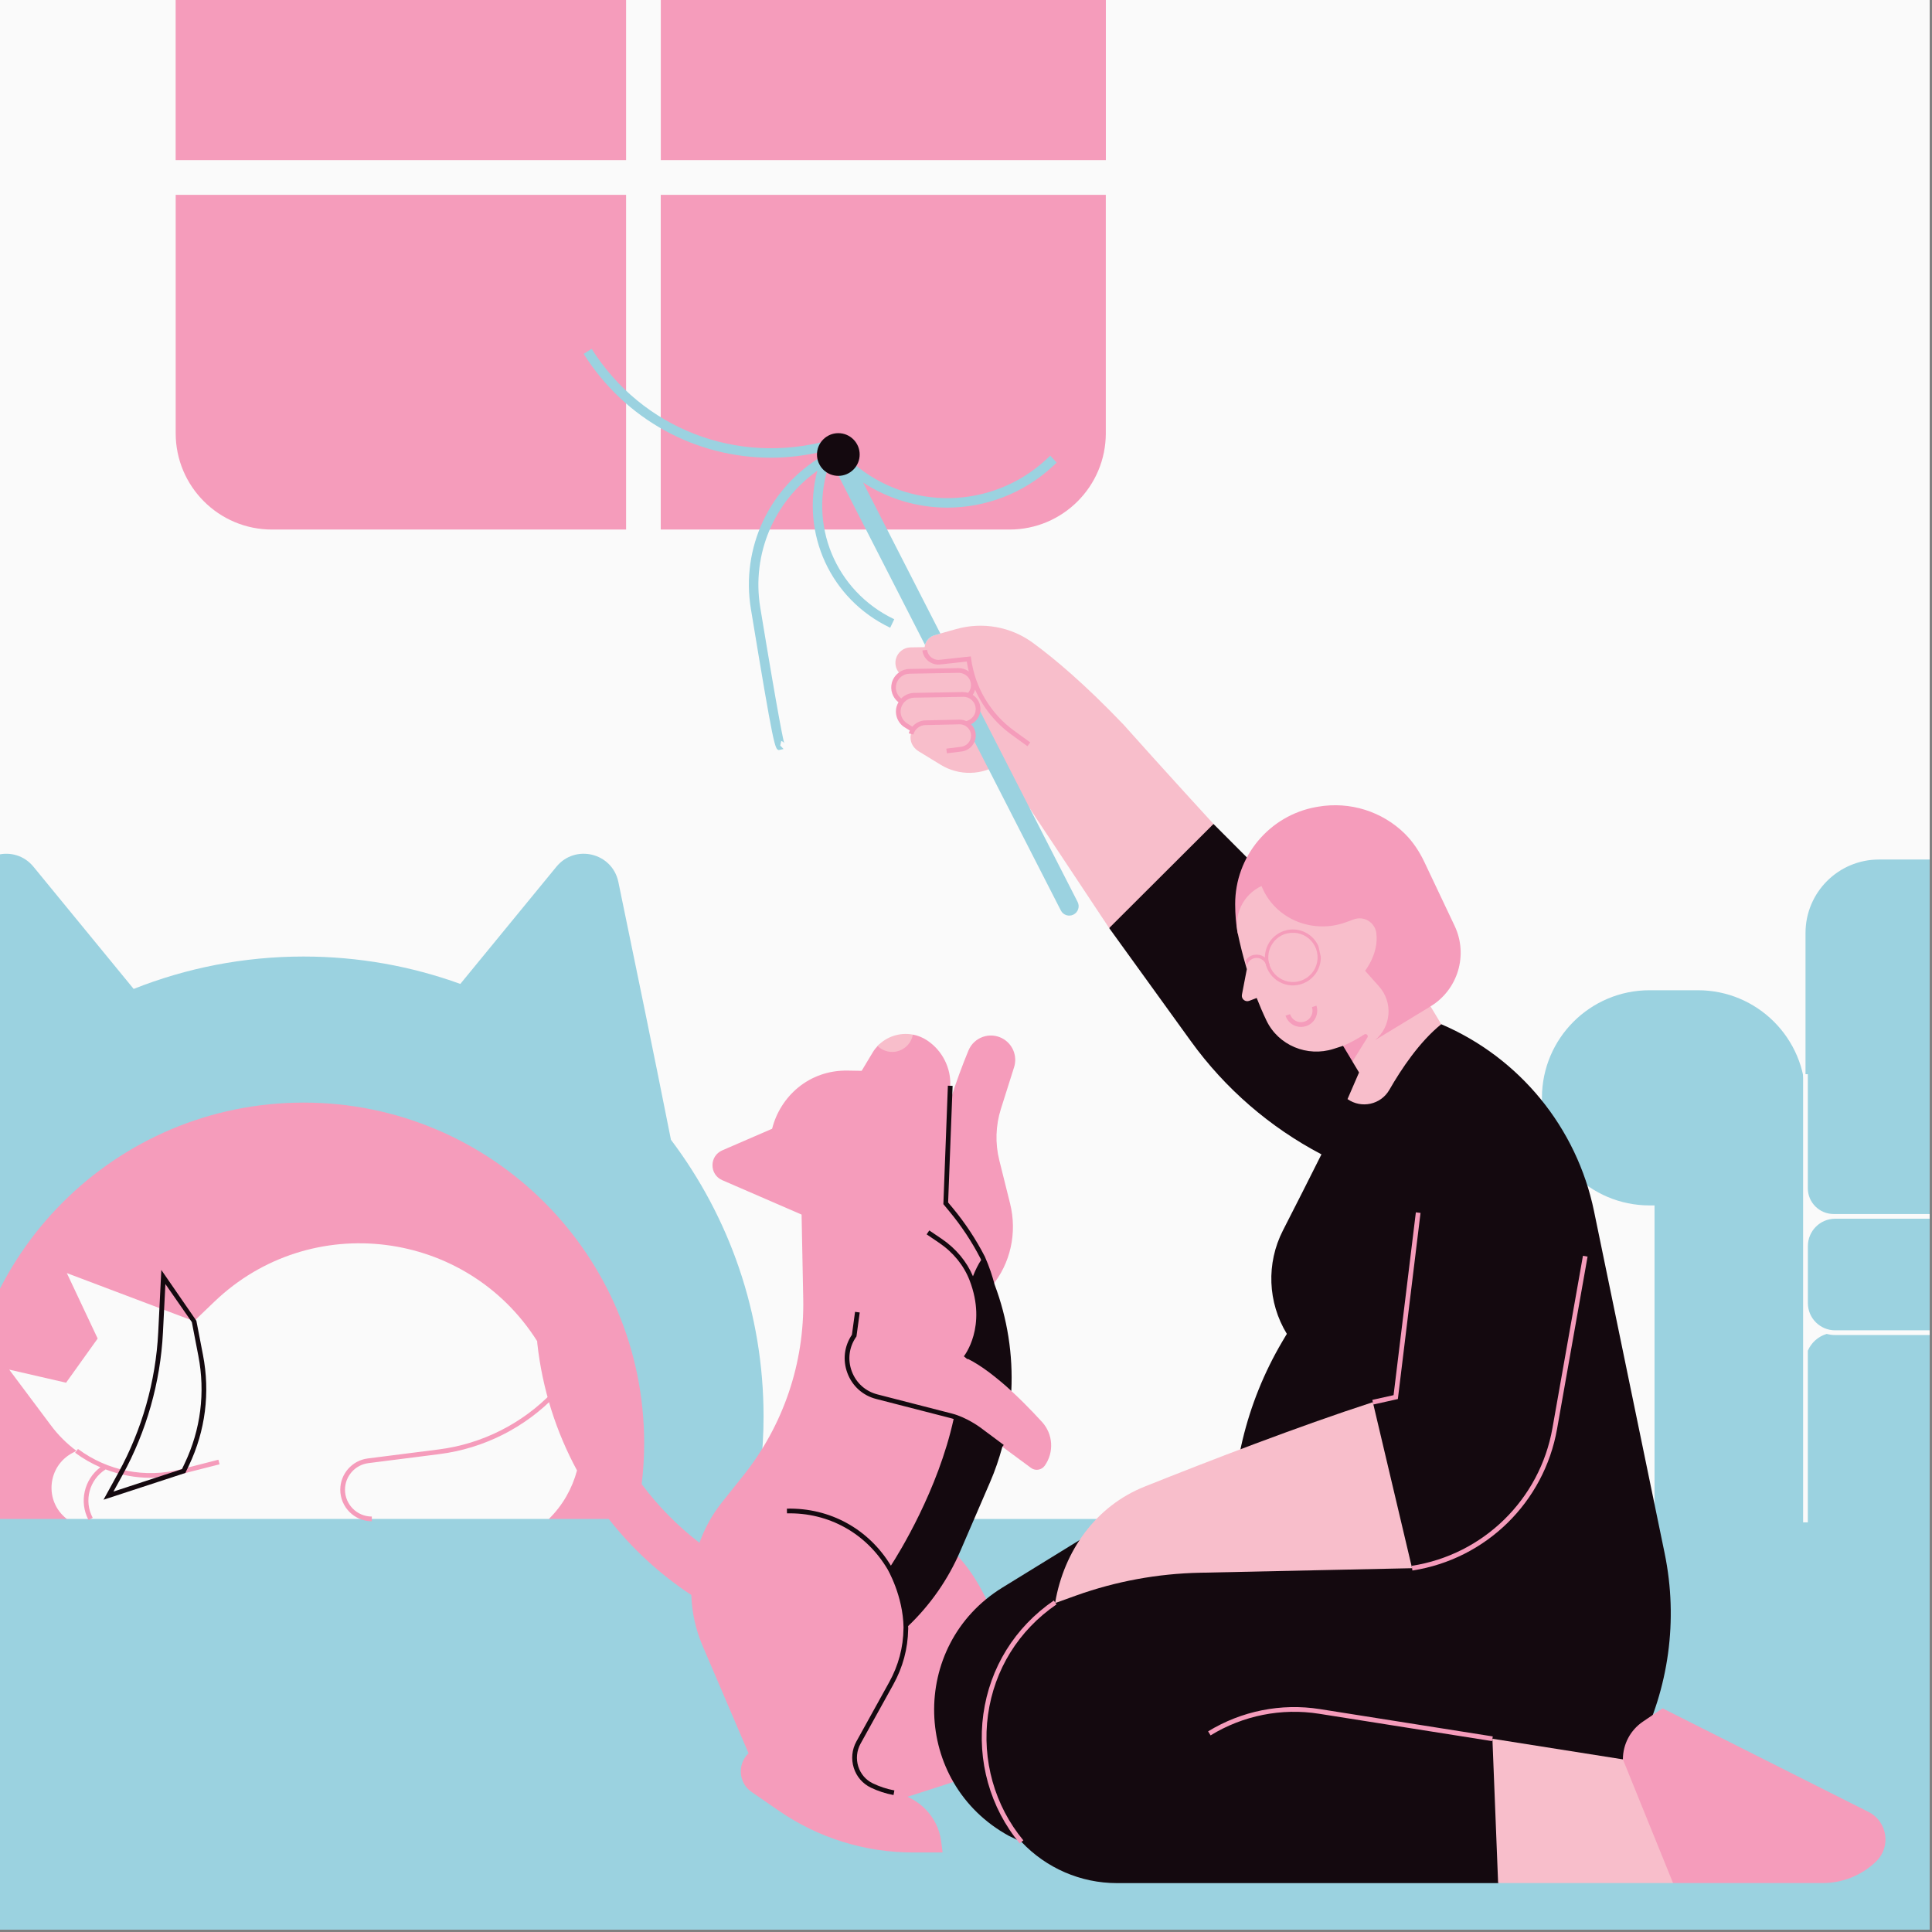 <svg xmlns="http://www.w3.org/2000/svg" xmlns:xlink="http://www.w3.org/1999/xlink" width="831" zoomAndPan="magnify" viewBox="0 0 623.25 623.25" height="831" preserveAspectRatio="xMidYMid meet" version="1.0"><rect x="0" y="0" width="623.25" height="623.25" fill="#808080" stroke="none"/><defs><clipPath id="50b430c826"><path d="M 0 0 L 622.5 0 L 622.5 622.5 L 0 622.5 Z M 0 0 " clip-rule="nonzero"/></clipPath><clipPath id="6548a4fa90"><path d="M 0 0 L 622.5 0 L 622.5 550 L 0 550 Z M 0 0 " clip-rule="nonzero"/></clipPath><clipPath id="55ad1344d8"><path d="M 0 319 L 622.5 319 L 622.5 622.5 L 0 622.5 Z M 0 319 " clip-rule="nonzero"/></clipPath><clipPath id="5a5d8f5b8a"><path d="M 0 112 L 622.5 112 L 622.5 535 L 0 535 Z M 0 112 " clip-rule="nonzero"/></clipPath><clipPath id="079aa85739"><path d="M 2 346 L 622.5 346 L 622.5 492 L 2 492 Z M 2 346 " clip-rule="nonzero"/></clipPath><clipPath id="72f2568396"><path d="M 400 304 L 403 304 L 403 322 L 400 322 Z M 400 304 " clip-rule="nonzero"/></clipPath><clipPath id="2915245895"><path d="M 400.32 302.785 L 423.734 297.656 L 427.742 315.949 L 404.328 321.078 Z M 400.32 302.785 " clip-rule="nonzero"/></clipPath><clipPath id="b535042ca7"><path d="M 382.691 306.645 L 423.668 297.672 L 427.676 315.965 L 386.695 324.938 Z M 382.691 306.645 " clip-rule="nonzero"/></clipPath><clipPath id="7727fa4642"><path d="M 408 299 L 427 299 L 427 318 L 408 318 Z M 408 299 " clip-rule="nonzero"/></clipPath><clipPath id="df58100d1c"><path d="M 400.32 302.785 L 423.734 297.656 L 427.742 315.949 L 404.328 321.078 Z M 400.32 302.785 " clip-rule="nonzero"/></clipPath><clipPath id="f191730d40"><path d="M 382.691 306.645 L 423.668 297.672 L 427.676 315.965 L 386.695 324.938 Z M 382.691 306.645 " clip-rule="nonzero"/></clipPath><clipPath id="1d90c7445b"><path d="M 401 307 L 410 307 L 410 313 L 401 313 Z M 401 307 " clip-rule="nonzero"/></clipPath><clipPath id="4aae6d2033"><path d="M 400.32 302.785 L 423.734 297.656 L 427.742 315.949 L 404.328 321.078 Z M 400.32 302.785 " clip-rule="nonzero"/></clipPath><clipPath id="04d0eee1c2"><path d="M 382.691 306.645 L 423.668 297.672 L 427.676 315.965 L 386.695 324.938 Z M 382.691 306.645 " clip-rule="nonzero"/></clipPath></defs><g clip-path="url(#50b430c826)"><path fill="#ffffff" d="M 0 0 L 622.5 0 L 622.5 622.5 L 0 622.5 Z M 0 0 " fill-opacity="1" fill-rule="nonzero"/><path fill="#ffffff" d="M 0 0 L 622.5 0 L 622.5 622.5 L 0 622.5 Z M 0 0 " fill-opacity="1" fill-rule="nonzero"/></g><g clip-path="url(#6548a4fa90)"><path fill="#fafafa" d="M 645.918 0 L 645.918 490.004 L 563.27 549.754 L -115.832 490.004 L -115.832 0 Z M 645.918 0 " fill-opacity="1" fill-rule="nonzero"/></g><g clip-path="url(#55ad1344d8)"><path fill="#9bd2e0" d="M 645.918 490.004 L 645.918 622.562 L -115.832 622.562 L -115.832 490.004 L 533.742 490.004 L 533.742 388.859 L 532.129 388.859 C 512.961 388.859 497.422 373.316 497.422 354.152 C 497.422 334.988 512.961 319.445 532.129 319.445 L 547.742 319.445 C 566.91 319.445 582.449 334.988 582.449 354.152 L 582.449 490.004 Z M 645.918 490.004 " fill-opacity="1" fill-rule="nonzero"/></g><path fill="#f59cbb" d="M 271.793 572.438 L 265.043 528.898 C 265.043 528.898 289.191 488.203 303.27 497.18 C 317.344 506.152 323.668 530.223 323.668 530.223 C 323.668 530.223 318.305 569.91 317.469 571.129 C 316.629 572.348 287.426 581.078 287.301 581.52 Z M 201.973 51.66 L 201.973 0 L 213.168 0 L 213.168 51.66 L 356.742 51.66 L 356.742 0 L 56.66 0 L 56.66 51.66 Z M 201.973 62.859 L 56.676 62.859 L 56.676 139.766 C 56.676 156.922 70.586 170.828 87.738 170.828 L 201.973 170.828 Z M 213.152 62.859 L 213.152 170.828 L 325.664 170.828 C 342.82 170.828 356.727 156.922 356.727 139.766 L 356.727 62.859 Z M 213.152 62.859 " fill-opacity="1" fill-rule="nonzero"/><path fill="#14090f" d="M 483.301 607.48 L 360.309 607.48 C 348.652 607.48 337.531 602.664 329.535 594.195 L 325.48 592.246 C 294.25 575.195 293.09 530.77 323.395 512.125 L 354.336 493.078 L 397.938 498.625 C 396.445 475.59 401.93 452.645 413.66 432.766 L 415.125 430.297 C 408.938 420.148 408.449 407.535 413.859 396.945 C 417.789 389.254 422.406 380.172 426.289 372.387 C 409.699 363.676 395.242 351.227 384.152 335.855 L 357.824 299.398 C 357.824 299.398 368.43 269.34 367.59 268.652 C 366.738 267.969 391.48 265.82 391.48 265.82 L 437.32 311.77 L 446.035 341.98 C 453.121 335.293 461.516 328.754 464.926 330.402 C 490.246 341.234 508.668 363.781 514.227 390.746 L 536.988 501.004 C 546.008 544.648 523.766 588.77 483.301 607.48 Z M 483.301 607.48 " fill-opacity="1" fill-rule="nonzero"/><path fill="#f8becb" d="M 362.379 233.688 C 349.965 220.711 340.184 212.48 333.191 207.363 C 326.074 202.152 316.965 200.539 308.48 202.93 L 301.5 204.895 C 299.703 205.398 298.453 206.969 298.285 208.766 L 293.73 208.84 C 291.508 208.887 289.586 210.395 289.023 212.543 C 288.535 214.371 289.129 216.262 290.488 217.508 C 288.918 218.605 287.941 220.512 288.309 222.766 C 288.551 224.227 289.48 225.492 290.73 226.27 L 290.852 226.348 C 289.984 227.473 289.496 228.922 289.906 230.688 C 290.258 232.164 291.25 233.414 292.543 234.191 L 294.492 235.379 C 293.883 236.324 293.562 237.484 293.809 238.809 C 294.082 240.301 295.07 241.582 296.367 242.375 L 303.465 246.715 C 309.363 250.324 316.844 250.172 322.586 246.305 L 357.809 299.383 L 391.465 265.805 C 391.48 265.82 375.695 248.621 362.379 233.688 Z M 362.379 233.688 " fill-opacity="1" fill-rule="nonzero"/><g clip-path="url(#5a5d8f5b8a)"><path fill="#9bd2e0" d="M 645.918 277.277 L 645.918 534.992 L 603.383 534.992 C 591.82 534.992 582.449 525.621 582.449 514.059 L 582.449 300.969 C 582.449 287.879 593.055 277.277 606.141 277.277 Z M 199.473 284.496 C 197.523 275.113 185.578 272.188 179.5 279.594 L 148.496 317.406 C 132.715 311.691 115.695 308.57 97.93 308.57 C 78.566 308.57 60.074 312.285 43.117 319.02 L 10.789 279.594 C 4.707 272.188 -7.234 275.129 -9.184 284.496 C -14.746 311.266 -23.676 354.609 -28.457 379.137 C -42.43 401.777 -50.504 428.438 -50.504 456.988 C -50.504 468.34 -49.191 479.383 -46.77 490.004 L 215.484 530.695 L 242.586 490.004 C 244.996 479.383 246.32 468.34 246.32 456.988 C 246.32 423.457 235.199 392.527 216.445 367.68 C 211.492 342.664 204.242 307.473 199.473 284.496 Z M 315.426 227.961 C 315.473 228.219 315.504 228.48 315.504 228.754 C 315.504 231.055 313.84 232.988 311.617 233.398 C 313.02 234.133 313.992 235.594 313.992 237.285 C 313.992 237.621 313.949 237.953 313.871 238.273 L 342.223 293.715 C 342.984 295.207 344.812 295.801 346.309 295.039 C 347.801 294.277 348.395 292.449 347.633 290.957 Z M 339.559 150.477 L 340.883 149.242 L 338.812 147.004 L 337.484 148.234 C 319.949 164.445 293.047 164.828 275.266 149.441 L 273.363 145.723 C 272.922 144.855 272.129 144.305 271.246 144.137 L 272.082 143.91 L 271.273 140.969 L 267.176 142.098 C 237.789 150.188 207.137 138.305 190.863 112.527 L 188.289 114.156 C 201.711 135.453 224.551 147.656 248.695 147.656 C 254.332 147.656 260.062 146.941 265.746 145.57 C 265.594 146.012 265.395 146.559 265.152 147.199 C 248.254 157.227 238.961 176.633 242.238 196.469 C 249.641 241.461 249.977 241.566 251.211 241.977 L 252.766 241.625 L 251.699 240.516 L 252.02 239.051 C 252.613 239.172 252.934 239.617 253.023 239.828 C 252.75 239.129 251.426 233.445 245.254 195.984 C 242.406 178.66 249.809 161.688 263.672 151.863 C 258.309 172.094 267.863 193.285 287.164 202.504 L 288.477 199.762 C 269.461 190.68 260.609 169.125 267.633 149.348 C 267.832 149.242 268.016 149.121 268.211 149.012 L 298.41 208.062 C 298.805 206.586 299.934 205.367 301.484 204.926 L 303.359 204.391 L 278.434 155.656 C 286.633 161.051 296.125 163.762 305.629 163.762 C 317.801 163.73 329.992 159.312 339.559 150.477 Z M 339.559 150.477 " fill-opacity="1" fill-rule="nonzero"/></g><path fill="#f59cbb" d="M 605.195 600.531 C 600.562 604.98 594.395 607.465 587.965 607.465 L 539.73 607.465 L 518.281 582.023 L 523.535 567.547 C 523.535 562.672 525.957 558.117 529.98 555.391 L 536.332 551.094 L 602.789 584.52 C 608.898 587.613 610.133 595.793 605.195 600.531 Z M 322.891 445.746 C 324.566 435.629 321.625 425.773 319.16 415.793 C 319.371 415.562 319.617 415.289 319.859 415 C 326.043 407.598 328.176 397.617 325.848 388.262 L 322.375 374.324 C 321 368.84 321.184 363.094 322.891 357.703 L 327.141 344.266 C 328.285 340.641 326.668 336.723 323.316 334.957 C 319.234 332.809 314.191 334.621 312.426 338.871 C 310.641 343.184 308.402 349.02 306.348 355.676 L 306.559 350.266 C 306.789 344.449 303.984 338.918 299.156 335.672 C 297.707 334.695 296.125 334.059 294.508 333.754 C 290.762 337.578 286.066 334.316 283.113 337.426 C 282.504 338.078 281.941 338.797 281.469 339.602 L 277.965 345.438 L 273.422 345.363 C 260.961 345.164 251.699 353.711 249.078 364.133 L 233.004 371.094 C 228.785 372.922 228.785 378.895 233.004 380.723 L 258.586 391.812 L 259.117 419.055 C 259.527 439.668 252.719 459.793 239.859 475.91 L 232.867 484.684 C 229.699 488.66 227.293 493.066 225.645 497.695 C 218.578 492.258 212.301 485.891 207 478.758 C 207.531 474.434 207.805 470.031 207.805 465.566 C 207.805 404.883 158.613 355.691 97.93 355.691 C 37.25 355.691 -11.941 404.883 -11.941 465.566 C -11.941 473.977 -10.969 482.141 -9.184 490.004 L 21.543 490.004 L 144.215 474.539 L 177.078 490.004 L 196.379 490.004 C 203.828 499.523 212.82 507.828 223.012 514.531 C 223.195 520.047 224.367 525.574 226.605 530.816 L 241.477 565.598 C 237.773 569.133 238.246 575.18 242.465 578.074 L 251.285 584.156 C 263.992 592.914 279.043 597.594 294.477 597.594 L 304.074 597.594 L 303.617 594.012 C 302.582 585.969 296.336 579.75 288.367 578.273 C 286.129 577.863 283.723 577.133 281.27 575.957 C 276.105 573.488 274.168 567.121 276.941 562.109 L 287.5 543.035 C 290.699 537.262 292.176 531.184 292.223 525.27 C 292.223 525.27 292.238 525.27 292.238 525.258 C 299.688 518.324 299.445 505.086 303.559 495.531 C 307.199 487.078 311.848 478.895 314.176 473.52 C 315.715 469.969 317.102 466.465 318.32 462.992 L 332.598 473.535 C 334.012 474.586 336.008 474.25 337.027 472.816 C 340.09 468.492 339.727 462.625 336.145 458.711 C 332.609 454.824 327.844 449.949 322.891 445.746 Z M 459.488 278.07 C 457.887 274.703 455.816 271.547 453.164 268.926 C 445.914 261.797 435.523 258.445 425.164 260.242 C 424.98 260.273 424.797 260.305 424.613 260.336 C 409.457 263.047 398.395 276.332 398.457 291.734 C 398.473 294.996 398.699 298.211 399.293 301.09 L 440.52 338.613 C 440.887 338.004 453.699 333.812 454.43 333.586 C 455.16 333.355 461.469 324.656 461.469 324.656 C 470.336 319.266 473.688 308.051 469.254 298.68 Z M 459.488 278.07 " fill-opacity="1" fill-rule="nonzero"/><g clip-path="url(#079aa85739)"><path fill="#fafafa" d="M 583.211 401.961 L 583.211 420.379 C 583.211 425.223 587.156 429.152 592 429.152 L 645.918 429.152 L 645.918 430.676 L 591.988 430.676 C 591.059 430.676 590.156 430.539 589.289 430.312 C 586.547 431.121 584.309 433.129 583.195 435.719 L 583.195 491.098 L 581.672 491.098 L 581.672 346.52 L 583.195 346.52 L 583.195 383.328 C 583.195 387.914 586.93 391.629 591.516 391.629 L 645.918 391.629 L 645.918 393.152 L 591.988 393.152 C 587.141 393.168 583.211 397.113 583.211 401.961 Z M 173.328 433.344 C 173.301 433.113 173.301 432.887 173.285 432.656 C 150.539 396.582 100.215 390.168 69.184 419.891 L 62.602 426.199 L 21.559 410.688 L 31.508 431.805 L 21.316 446.051 L 2.973 441.828 L 16.453 459.852 C 18.816 463.02 21.605 465.762 24.668 468.035 L 23.492 468.645 C 15.25 472.91 14.199 484.305 21.543 489.988 L 177.078 489.988 C 181.57 485.57 184.602 480.129 186.141 474.355 C 179.395 461.895 174.945 448.016 173.328 433.344 Z M 173.328 433.344 " fill-opacity="1" fill-rule="nonzero"/></g><path fill="#f8becb" d="M 294.492 333.754 C 293.93 336.922 291.156 339.344 287.82 339.344 C 285.977 339.344 284.332 338.613 283.098 337.426 C 286.055 334.316 290.379 332.977 294.492 333.754 Z M 347.207 514.684 C 359.988 510.113 373.441 507.645 387.016 507.355 L 455.527 505.891 L 442.867 452.328 C 418.75 460.172 390.246 471.172 369.207 479.582 C 353.512 485.859 343.246 500.285 340.395 516.953 C 340.379 517.027 340.367 517.105 340.352 517.152 Z M 464.941 330.402 L 461.484 324.656 L 443.582 335.535 C 448.824 331.191 449.418 323.363 444.906 318.258 L 440.367 313.156 C 440.367 313.156 444.863 307.594 443.992 300.98 C 443.535 297.539 440.02 295.391 436.742 296.578 L 434.152 297.523 C 423.992 301.227 412.398 296.992 407.613 287.285 C 407.383 286.812 407.156 286.324 406.941 285.824 C 401.137 288.551 397.984 294.902 399.309 301.18 C 400.012 304.516 400.969 308.434 402.219 312.637 L 400.637 320.879 C 400.375 322.25 401.715 323.363 403.012 322.859 L 405.402 321.945 C 406.348 324.352 407.383 326.789 408.543 329.211 C 412.395 337.242 421.707 341.082 430.191 338.367 C 432.02 337.789 433.27 337.379 433.27 337.379 L 436.285 340.031 L 436.301 342.453 L 438.418 345.973 L 434.699 354.562 C 439.211 357.719 445.441 356.348 448.184 351.594 C 452.023 344.891 457.934 336.039 464.941 330.402 Z M 523.535 567.562 L 481.441 560.906 L 483.285 607.465 L 539.715 607.465 Z M 523.535 567.562 " fill-opacity="1" fill-rule="nonzero"/><path fill="#f59cbb" d="M 70.449 470.898 L 70.828 472.375 L 58.762 475.453 C 55.395 476.305 51.969 476.734 48.586 476.734 C 43.617 476.734 38.699 475.789 34.066 474.02 C 28.809 477.312 26.98 484.168 29.906 489.637 L 28.566 490.352 C 25.445 484.504 27.148 477.25 32.375 473.336 C 29.527 472.102 26.785 470.531 24.238 468.645 L 25.152 467.426 C 34.738 474.539 46.848 476.93 58.41 473.977 Z M 313.262 233.645 C 314.238 234.617 314.77 235.898 314.77 237.285 C 314.77 239.891 312.82 242.082 310.246 242.418 L 305.461 243.012 L 305.281 241.504 L 310.062 240.91 C 311.875 240.684 313.246 239.129 313.246 237.301 C 313.246 236.309 312.852 235.379 312.152 234.695 C 311.953 234.512 311.738 234.344 311.527 234.207 C 311.512 234.207 311.48 234.223 311.465 234.223 L 311.465 234.176 C 310.887 233.828 310.23 233.645 309.531 233.66 L 298.531 233.902 C 296.703 233.949 295.102 235.199 294.645 236.965 L 293.168 236.57 C 293.258 236.25 293.367 235.945 293.504 235.656 L 291.887 234.664 C 289.633 233.293 288.535 230.551 289.223 227.992 C 289.359 227.473 289.586 226.984 289.848 226.543 C 287.957 225.082 287.09 222.598 287.699 220.266 C 288.383 217.691 290.715 215.863 293.367 215.805 L 309.164 215.527 C 310.445 215.527 311.57 215.91 312.531 216.609 C 312.273 215.559 312.043 214.492 311.875 213.41 L 303.285 214.355 C 300.465 214.66 297.891 212.633 297.555 209.816 L 299.062 209.633 C 299.309 211.629 301.137 213.078 303.117 212.848 L 313.172 211.75 L 313.277 212.48 C 314.512 221.762 319.57 230.23 327.156 235.73 L 332.352 239.492 L 331.453 240.727 L 326.258 236.965 C 321.125 233.246 317.102 228.203 314.559 222.477 C 314.391 223.07 314.145 223.633 313.797 224.152 C 314.102 224.352 314.375 224.578 314.648 224.836 C 315.715 225.875 316.293 227.273 316.293 228.77 C 316.277 230.871 315.059 232.73 313.262 233.645 Z M 290.73 225.324 C 291.797 224.242 293.273 223.559 294.859 223.527 L 310.656 223.254 C 311.25 223.254 311.801 223.344 312.332 223.496 C 312.914 222.797 313.23 221.93 313.23 221.016 C 313.23 219.934 312.805 218.926 312.043 218.18 C 311.266 217.434 310.199 217.023 309.18 217.051 L 293.383 217.328 C 291.402 217.371 289.664 218.742 289.145 220.664 C 288.672 222.387 289.328 224.227 290.73 225.324 Z M 314.754 228.754 C 314.754 227.672 314.328 226.664 313.566 225.918 C 312.805 225.172 311.832 224.777 310.703 224.793 L 294.906 225.066 C 292.926 225.113 291.188 226.484 290.668 228.402 C 290.168 230.309 290.988 232.348 292.664 233.383 L 294.324 234.406 C 295.348 233.203 296.855 232.441 298.484 232.395 L 309.484 232.152 C 310.277 232.137 311.023 232.316 311.723 232.621 C 313.477 232.164 314.754 230.598 314.754 228.754 Z M 178.219 449.125 C 168.5 459.258 155.473 465.809 141.551 467.578 L 118.652 470.488 C 113.578 471.125 109.77 475.469 109.77 480.57 C 109.77 486.18 114.34 490.75 119.945 490.75 L 119.945 489.227 C 115.176 489.227 111.293 485.34 111.293 480.57 C 111.293 476.23 114.539 472.543 118.848 471.996 L 141.746 469.086 C 156.023 467.273 169.367 460.555 179.316 450.164 L 182.195 447.16 L 181.098 446.109 Z M 417.316 330.707 C 418.062 331.086 418.887 331.285 419.695 331.285 C 420.242 331.285 420.777 331.191 421.309 331.027 C 422.633 330.598 423.73 329.668 424.355 328.422 C 424.98 327.172 425.102 325.754 424.676 324.414 L 423.23 324.887 C 423.535 325.832 423.457 326.836 423 327.719 C 422.543 328.602 421.781 329.258 420.836 329.562 C 419.891 329.867 418.887 329.793 418.004 329.336 C 417.121 328.879 416.465 328.117 416.16 327.172 L 414.711 327.645 C 415.141 328.984 416.066 330.066 417.316 330.707 Z M 441.113 334.695 C 441.527 334.043 440.766 333.297 440.109 333.707 C 438.203 334.926 435.613 336.449 433.254 337.363 L 436.301 342.438 C 437.898 339.848 439.773 336.844 441.113 334.695 Z M 450.941 451.32 L 458.254 391.281 L 456.746 391.098 L 449.555 450.07 L 442.699 451.594 L 443.035 453.09 Z M 510.648 405.113 L 500.805 460.723 C 496.738 483.727 478.484 501.566 455.406 505.129 L 455.633 506.641 C 479.371 502.969 498.109 484.625 502.297 460.98 L 512.141 405.371 Z M 389.727 558.527 L 390.52 559.824 C 400.969 553.41 413.418 550.926 425.527 552.848 L 481.32 561.668 L 481.562 560.16 L 425.773 551.34 C 413.297 549.375 400.5 551.934 389.727 558.527 Z M 317.223 552.969 C 315.137 567.977 319.402 583.18 328.953 594.668 L 330.129 593.691 C 320.863 582.523 316.707 567.762 318.73 553.168 C 320.758 538.586 328.605 525.941 340.824 517.562 L 339.953 516.312 C 327.387 524.953 319.312 537.961 317.223 552.969 Z M 317.223 552.969 " fill-opacity="1" fill-rule="nonzero"/><path fill="#14090f" d="M 326.242 448.699 C 321.656 444.496 316.691 440.566 312.211 438.355 C 312.164 438.418 312.121 438.477 312.105 438.492 L 310.934 437.531 C 311.008 437.441 318.551 427.965 312.773 413.004 C 310.918 408.207 307.504 404 302.887 400.879 L 298.926 398.195 L 299.781 396.934 L 303.742 399.613 C 308.371 402.75 311.848 406.941 313.871 411.711 C 314.711 409.562 315.609 407.824 316.508 406.469 C 316.445 406.316 316.387 406.18 316.324 406.027 C 313.535 400.59 310.109 395.41 306.164 390.672 L 304.32 388.445 L 304.336 388.156 L 305.781 350.238 L 307.305 350.297 L 305.859 387.914 L 307.336 389.68 C 311.344 394.508 314.832 399.781 317.695 405.355 C 319.176 408.664 320.18 411.816 320.863 414.422 C 324.992 425.375 326.82 437.047 326.242 448.699 Z M 316.172 460.445 C 315.988 460.309 311.738 457.203 307.121 456.012 L 283.066 449.828 C 279.195 448.836 276.164 446.109 274.777 442.363 C 273.379 438.613 273.895 434.578 276.18 431.285 L 276.289 431.133 L 277.34 423.395 L 275.832 423.195 L 274.824 430.586 C 272.34 434.258 271.809 438.738 273.348 442.895 C 274.918 447.117 278.312 450.195 282.688 451.305 L 306.742 457.492 C 307.047 457.566 307.336 457.66 307.641 457.75 C 302.613 480.738 289.953 501.125 287.395 505.07 C 280.219 493.23 267.754 486.359 253.848 486.68 L 253.875 488.203 C 267.297 487.883 279.41 494.602 286.281 506.168 C 286.328 506.258 291.324 514.73 291.477 525.043 L 291.461 525.285 C 291.402 531.379 289.848 537.246 286.828 542.699 L 276.273 561.773 C 274.824 564.379 274.52 567.488 275.434 570.336 C 276.332 573.156 278.297 575.41 280.949 576.688 C 283.266 577.801 285.719 578.594 288.246 579.066 L 288.52 577.574 C 286.129 577.133 283.812 576.371 281.605 575.316 C 279.336 574.238 277.66 572.301 276.883 569.879 C 276.105 567.441 276.363 564.762 277.598 562.52 L 288.156 543.445 C 291.25 537.871 292.863 531.867 292.969 525.621 L 292.984 525.605 L 292.984 525.285 C 292.984 525.043 292.969 524.812 292.953 524.57 C 300.07 517.777 305.844 509.562 309.805 500.332 C 313.445 491.875 317.07 483.496 319.402 478.105 C 321.016 474.387 322.297 470.578 323.348 466.738 L 323.805 466.129 Z M 65.48 437.105 C 67.828 449.234 66.273 461.543 60.973 472.695 L 59.797 475.164 L 33.395 483.801 L 38.18 475.102 C 45.797 461.27 50.246 445.609 51.039 429.84 L 52.043 409.684 L 63.348 426.062 Z M 63.988 437.395 L 61.887 426.504 L 53.355 414.223 L 52.562 429.914 C 51.754 445.914 47.246 461.801 39.52 475.848 L 36.594 481.168 L 58.703 473.93 L 59.602 472.039 C 64.75 461.18 66.273 449.203 63.988 437.395 Z M 270.438 153.508 C 274.23 153.508 277.324 150.43 277.324 146.621 C 277.324 142.828 274.246 139.734 270.438 139.734 C 266.645 139.734 263.551 142.812 263.551 146.621 C 263.551 150.43 266.629 153.508 270.438 153.508 Z M 270.438 153.508 " fill-opacity="1" fill-rule="nonzero"/><g clip-path="url(#72f2568396)"><g clip-path="url(#2915245895)"><g clip-path="url(#b535042ca7)"><path fill="#f59cba" d="M 390.566 305 C 390.32 305.078 390.078 305.176 389.836 305.281 C 389.754 305.316 389.668 305.355 389.586 305.391 C 389.449 305.445 389.316 305.52 389.184 305.594 C 388.734 305.832 388.297 306.121 387.891 306.43 C 387.883 306.441 387.875 306.441 387.859 306.453 C 387.73 306.551 387.613 306.648 387.496 306.754 C 387.051 307.141 386.656 307.578 386.301 308.035 C 386.031 308.375 385.793 308.742 385.578 309.117 C 385.547 309.176 385.508 309.238 385.477 309.297 C 385.277 309.672 385.102 310.062 384.957 310.465 C 384.84 310.77 384.754 311.09 384.676 311.414 C 384.605 311.703 384.555 311.984 384.512 312.277 C 384.488 312.484 384.461 312.691 384.445 312.898 C 384.395 313.551 384.434 314.199 384.523 314.848 C 384.543 315.02 384.578 315.18 384.605 315.348 C 384.609 315.367 384.609 315.375 384.613 315.391 C 384.723 315.922 384.887 316.438 385.086 316.941 C 385.148 317.113 385.23 317.285 385.312 317.453 C 385.441 317.723 385.586 317.984 385.738 318.238 C 385.793 318.332 385.859 318.426 385.914 318.516 C 386.016 318.66 386.121 318.816 386.219 318.949 C 386.246 318.988 386.273 319.027 386.305 319.062 C 386.504 319.32 386.715 319.57 386.941 319.805 C 387 319.863 387.055 319.91 387.102 319.973 C 387.461 320.324 387.848 320.645 388.25 320.922 C 388.594 321.164 388.949 321.379 389.316 321.57 C 389.523 321.68 389.738 321.773 389.961 321.867 C 390.059 321.906 390.156 321.949 390.262 321.988 C 390.473 322.07 390.688 322.137 390.914 322.203 C 390.914 322.203 390.922 322.203 390.926 322.211 C 391.355 322.336 391.789 322.426 392.234 322.484 C 392.859 322.578 393.496 322.586 394.133 322.535 C 394.816 322.484 395.473 322.355 396.125 322.152 C 396.797 321.941 397.438 321.652 398.047 321.301 C 399.191 320.629 400.164 319.695 400.91 318.598 C 401.285 318.059 401.574 317.469 401.824 316.871 C 402.082 316.242 402.242 315.582 402.352 314.918 C 402.461 314.25 402.48 313.57 402.43 312.895 C 402.371 312.195 402.25 311.512 402.039 310.836 C 401.637 309.555 400.945 308.367 400.027 307.383 C 399.605 306.914 399.109 306.496 398.582 306.125 C 398.055 305.758 397.488 305.461 396.895 305.203 C 396.332 304.969 395.738 304.789 395.137 304.676 C 394.504 304.559 393.867 304.496 393.219 304.516 C 392.684 304.527 392.164 304.59 391.641 304.695 C 391.625 304.699 391.605 304.699 391.582 304.707 C 391.566 304.711 391.559 304.711 391.539 304.715 C 391.215 304.797 390.891 304.883 390.566 305 Z M 392.793 305.621 C 393.496 305.57 394.195 305.602 394.883 305.723 C 395.562 305.855 396.215 306.066 396.84 306.359 C 397.449 306.656 398.023 307.023 398.547 307.453 C 399.074 307.898 399.539 308.406 399.941 308.965 C 400.344 309.547 400.672 310.168 400.914 310.836 C 401.148 311.508 401.301 312.203 401.371 312.918 C 401.418 313.617 401.379 314.32 401.258 315.016 C 401.125 315.688 400.914 316.34 400.629 316.957 C 400.332 317.566 399.965 318.137 399.535 318.664 C 399.086 319.184 398.582 319.652 398.027 320.055 C 397.449 320.457 396.828 320.785 396.16 321.027 C 395.488 321.262 394.801 321.414 394.094 321.48 C 393.438 321.527 392.781 321.496 392.125 321.395 C 392.078 321.387 392.035 321.379 391.996 321.367 C 391.84 321.34 391.684 321.305 391.535 321.258 C 391.523 321.254 391.516 321.254 391.504 321.246 C 391.496 321.25 391.496 321.242 391.484 321.242 C 391.477 321.246 391.477 321.238 391.469 321.238 C 390.98 321.109 390.504 320.941 390.047 320.723 C 389.602 320.504 389.176 320.254 388.781 319.965 C 388.781 319.965 388.781 319.965 388.777 319.957 C 388.77 319.949 388.77 319.949 388.758 319.941 C 388.746 319.938 388.746 319.938 388.738 319.93 C 388.738 319.93 388.734 319.922 388.727 319.922 C 388.594 319.828 388.465 319.727 388.336 319.621 C 387.836 319.195 387.391 318.711 386.992 318.184 C 386.992 318.184 386.992 318.176 386.992 318.176 C 386.992 318.176 386.988 318.168 386.98 318.168 C 386.969 318.156 386.953 318.133 386.941 318.117 C 386.891 318.047 386.852 317.988 386.812 317.918 C 386.809 317.906 386.797 317.902 386.797 317.895 C 386.797 317.895 386.797 317.895 386.797 317.883 C 386.488 317.414 386.242 316.926 386.031 316.406 C 386.031 316.406 386.031 316.398 386.031 316.398 C 386.027 316.391 386.027 316.383 386.027 316.383 C 386.023 316.375 386.023 316.375 386.023 316.367 C 386.023 316.367 386.02 316.359 386.02 316.359 C 386.004 316.324 385.996 316.285 385.98 316.254 C 385.742 315.574 385.59 314.879 385.523 314.172 C 385.504 313.789 385.496 313.406 385.52 313.031 C 385.52 313.023 385.527 313.012 385.523 313.004 C 385.523 312.996 385.52 312.988 385.527 312.984 C 385.527 312.984 385.527 312.977 385.527 312.977 C 385.551 312.68 385.582 312.395 385.633 312.102 C 385.77 311.43 385.977 310.777 386.27 310.152 C 386.367 309.945 386.473 309.754 386.586 309.555 C 386.594 309.543 386.594 309.535 386.602 309.531 C 386.602 309.531 386.598 309.523 386.605 309.523 C 386.613 309.512 386.613 309.512 386.621 309.504 C 386.621 309.504 386.625 309.492 386.625 309.492 C 386.625 309.492 386.633 309.48 386.633 309.48 C 386.641 309.473 386.641 309.473 386.648 309.461 C 386.648 309.461 386.652 309.453 386.652 309.453 C 386.66 309.441 386.66 309.441 386.668 309.43 C 386.668 309.43 386.668 309.43 386.672 309.422 C 386.68 309.41 386.688 309.398 386.688 309.398 C 386.879 309.086 387.094 308.781 387.324 308.496 C 387.328 308.484 387.336 308.477 387.344 308.473 C 387.352 308.465 387.359 308.461 387.367 308.453 C 387.812 307.93 388.316 307.461 388.871 307.059 C 388.941 307.016 389 306.969 389.07 306.926 C 389.078 306.926 389.078 306.926 389.086 306.914 C 389.094 306.914 389.094 306.914 389.102 306.902 C 389.531 306.625 389.984 306.395 390.449 306.195 C 390.449 306.195 390.457 306.191 390.457 306.191 C 390.457 306.191 390.457 306.191 390.465 306.191 C 390.555 306.152 390.633 306.117 390.727 306.09 C 390.82 306.051 390.93 306.02 391.027 305.988 C 391.594 305.793 392.188 305.672 392.793 305.621 Z M 401.258 315.051 C 401.254 315.07 401.254 315.078 401.25 315.098 C 401.254 315.078 401.258 315.059 401.258 315.051 Z M 401.258 315.051 " fill-opacity="1" fill-rule="nonzero"/></g></g></g><g clip-path="url(#7727fa4642)"><g clip-path="url(#df58100d1c)"><g clip-path="url(#f191730d40)"><path fill="#f59cba" d="M 413.078 300.762 C 412.484 301.051 411.926 301.43 411.398 301.844 C 411.211 301.988 411.035 302.152 410.859 302.312 C 410.824 302.348 410.781 302.391 410.746 302.426 C 410.441 302.723 410.16 303.047 409.898 303.383 C 409.75 303.582 409.602 303.793 409.465 304.008 C 409.125 304.539 408.84 305.121 408.617 305.715 C 408.508 306.012 408.414 306.312 408.332 306.621 C 408.316 306.668 408.309 306.723 408.293 306.77 C 408.23 307.047 408.18 307.32 408.133 307.602 C 408.137 307.613 408.137 307.613 408.129 307.621 C 408.031 308.258 408.023 308.91 408.078 309.551 C 408.133 310.242 408.262 310.914 408.469 311.582 C 408.871 312.855 409.559 314.023 410.457 315.004 C 410.898 315.48 411.395 315.898 411.914 316.27 C 412.445 316.645 413.027 316.945 413.621 317.203 C 414.23 317.465 414.867 317.633 415.52 317.754 C 416.168 317.867 416.816 317.91 417.48 317.879 C 418.871 317.812 420.227 317.426 421.453 316.754 C 422.645 316.098 423.66 315.156 424.453 314.051 C 425.211 312.977 425.715 311.734 425.949 310.441 C 426.188 309.125 426.117 307.754 425.762 306.449 C 425.406 305.148 424.746 303.945 423.863 302.926 C 423.441 302.441 422.961 302.008 422.445 301.621 C 421.926 301.227 421.355 300.91 420.77 300.633 C 420.199 300.371 419.598 300.18 418.984 300.039 C 418.332 299.902 417.672 299.828 417.008 299.832 C 416.383 299.836 415.766 299.91 415.164 300.043 C 414.449 300.199 413.746 300.441 413.078 300.762 Z M 416.438 300.926 C 417.137 300.875 417.84 300.906 418.535 301.027 C 419.203 301.16 419.848 301.371 420.473 301.648 C 421.09 301.945 421.664 302.32 422.199 302.746 C 422.715 303.188 423.18 303.691 423.582 304.246 C 423.98 304.828 424.312 305.457 424.562 306.113 C 424.797 306.793 424.949 307.488 425.016 308.195 C 425.066 308.895 425.035 309.598 424.914 310.293 C 424.781 310.961 424.57 311.613 424.285 312.238 C 423.98 312.859 423.617 313.434 423.184 313.957 C 422.738 314.477 422.227 314.949 421.672 315.352 C 421.09 315.754 420.477 316.07 419.816 316.32 C 419.148 316.555 418.453 316.707 417.738 316.777 C 417.047 316.824 416.344 316.793 415.656 316.672 C 414.977 316.539 414.328 316.328 413.699 316.035 C 413.078 315.73 412.508 315.363 411.973 314.93 C 411.453 314.48 410.992 313.984 410.586 313.422 C 410.188 312.84 409.867 312.215 409.617 311.559 C 409.379 310.883 409.227 310.184 409.16 309.48 C 409.113 308.812 409.141 308.148 409.254 307.488 C 409.254 307.488 409.254 307.488 409.25 307.48 C 409.25 307.48 409.25 307.473 409.25 307.473 C 409.25 307.445 409.254 307.418 409.266 307.391 C 409.289 307.262 409.316 307.133 409.352 307.012 C 409.352 307.012 409.348 307.004 409.348 307.004 C 409.348 306.996 409.352 306.984 409.352 306.977 C 409.48 306.445 409.66 305.934 409.891 305.434 C 410.188 304.824 410.562 304.242 410.992 303.715 C 411.004 303.695 411.02 303.684 411.035 303.664 C 411.035 303.664 411.043 303.66 411.039 303.652 C 411.047 303.652 411.047 303.645 411.055 303.641 C 411.473 303.172 411.93 302.746 412.438 302.371 C 412.445 302.371 412.453 302.359 412.461 302.355 C 412.461 302.355 412.469 302.355 412.469 302.348 C 412.477 302.344 412.477 302.336 412.484 302.336 C 412.492 302.332 412.496 302.324 412.496 302.324 C 412.52 302.309 412.543 302.297 412.566 302.273 C 413.125 301.895 413.727 301.59 414.359 301.344 C 415.035 301.145 415.73 300.992 416.438 300.926 Z M 416.438 300.926 " fill-opacity="1" fill-rule="nonzero"/></g></g></g><g clip-path="url(#1d90c7445b)"><g clip-path="url(#4aae6d2033)"><g clip-path="url(#04d0eee1c2)"><path fill="#f59cba" d="M 404.258 308.082 C 403.977 308.164 403.691 308.27 403.434 308.406 C 403.336 308.453 403.25 308.496 403.156 308.555 C 402.914 308.695 402.684 308.875 402.477 309.062 C 402.391 309.145 402.305 309.23 402.227 309.32 C 402.227 309.32 402.219 309.328 402.219 309.328 C 402.211 309.34 402.207 309.352 402.191 309.363 C 402.121 309.449 402.051 309.523 401.984 309.617 C 401.734 309.926 401.555 310.273 401.398 310.633 C 401.301 310.875 401.223 311.121 401.172 311.379 C 401.172 311.379 401.176 311.387 401.168 311.387 C 401.168 311.387 401.168 311.395 401.168 311.395 C 401.172 311.406 401.164 311.414 401.164 311.414 C 401.148 311.461 401.141 311.508 401.141 311.551 C 401.145 311.559 401.137 311.562 401.137 311.57 C 401.113 311.707 401.191 311.867 401.273 311.961 C 401.367 312.066 401.504 312.121 401.641 312.137 C 401.781 312.141 401.926 312.09 402.031 312 C 402.059 311.965 402.086 311.926 402.121 311.891 C 402.164 311.812 402.199 311.734 402.207 311.645 C 402.262 311.375 402.348 311.121 402.461 310.867 C 402.582 310.621 402.73 310.387 402.906 310.172 C 403.09 309.965 403.293 309.781 403.512 309.609 C 403.75 309.453 403.992 309.32 404.262 309.215 C 404.539 309.121 404.816 309.059 405.105 309.031 C 405.281 309.02 405.457 309.023 405.629 309.039 C 405.637 309.039 405.637 309.039 405.645 309.035 C 405.645 309.035 405.652 309.035 405.652 309.035 C 405.75 309.039 405.859 309.051 405.961 309.074 C 406.234 309.125 406.5 309.219 406.754 309.328 C 406.773 309.344 406.805 309.355 406.824 309.367 C 407.043 309.484 407.25 309.617 407.441 309.77 C 407.613 309.922 407.785 310.098 407.93 310.277 C 407.93 310.277 407.93 310.285 407.938 310.281 C 407.965 310.312 407.988 310.344 408.012 310.379 C 408.117 310.543 408.215 310.695 408.297 310.871 C 408.344 310.961 408.379 311.047 408.418 311.145 C 408.441 311.219 408.469 311.301 408.484 311.375 C 408.484 311.375 408.488 311.383 408.488 311.383 C 408.488 311.395 408.492 311.402 408.492 311.41 C 408.492 311.41 408.496 311.418 408.496 311.418 C 408.496 311.426 408.5 311.434 408.5 311.441 C 408.5 311.441 408.504 311.453 408.504 311.453 C 408.504 311.461 408.508 311.469 408.508 311.477 C 408.508 311.477 408.512 311.484 408.512 311.484 C 408.512 311.492 408.516 311.5 408.516 311.512 C 408.516 311.512 408.516 311.512 408.516 311.52 C 408.52 311.527 408.52 311.535 408.523 311.551 C 408.527 311.559 408.531 311.578 408.531 311.586 C 408.594 311.871 408.891 312.062 409.176 312 C 409.461 311.938 409.645 311.648 409.59 311.355 C 409.5 310.953 409.359 310.551 409.156 310.184 C 409.156 310.184 409.156 310.176 409.156 310.176 C 409.109 310.098 409.066 310.008 409.016 309.934 C 408.91 309.773 408.793 309.613 408.668 309.473 C 408.574 309.363 408.469 309.246 408.359 309.145 C 408.191 308.988 408.008 308.836 407.816 308.711 C 407.793 308.699 407.773 308.676 407.75 308.664 C 407.691 308.625 407.629 308.586 407.559 308.547 C 407.355 308.426 407.141 308.32 406.922 308.238 C 406.777 308.184 406.633 308.133 406.488 308.105 C 406.422 308.086 406.355 308.07 406.285 308.062 C 406.258 308.059 406.227 308.047 406.199 308.043 C 405.961 308 405.719 307.973 405.473 307.965 C 405.395 307.965 405.312 307.965 405.227 307.969 C 405.043 307.973 404.855 307.996 404.668 308.027 C 404.66 308.031 404.645 308.035 404.633 308.035 C 404.586 308.047 404.523 308.059 404.477 308.07 C 404.391 308.047 404.324 308.059 404.258 308.082 Z M 404.258 308.082 " fill-opacity="1" fill-rule="nonzero"/></g></g></g></svg>